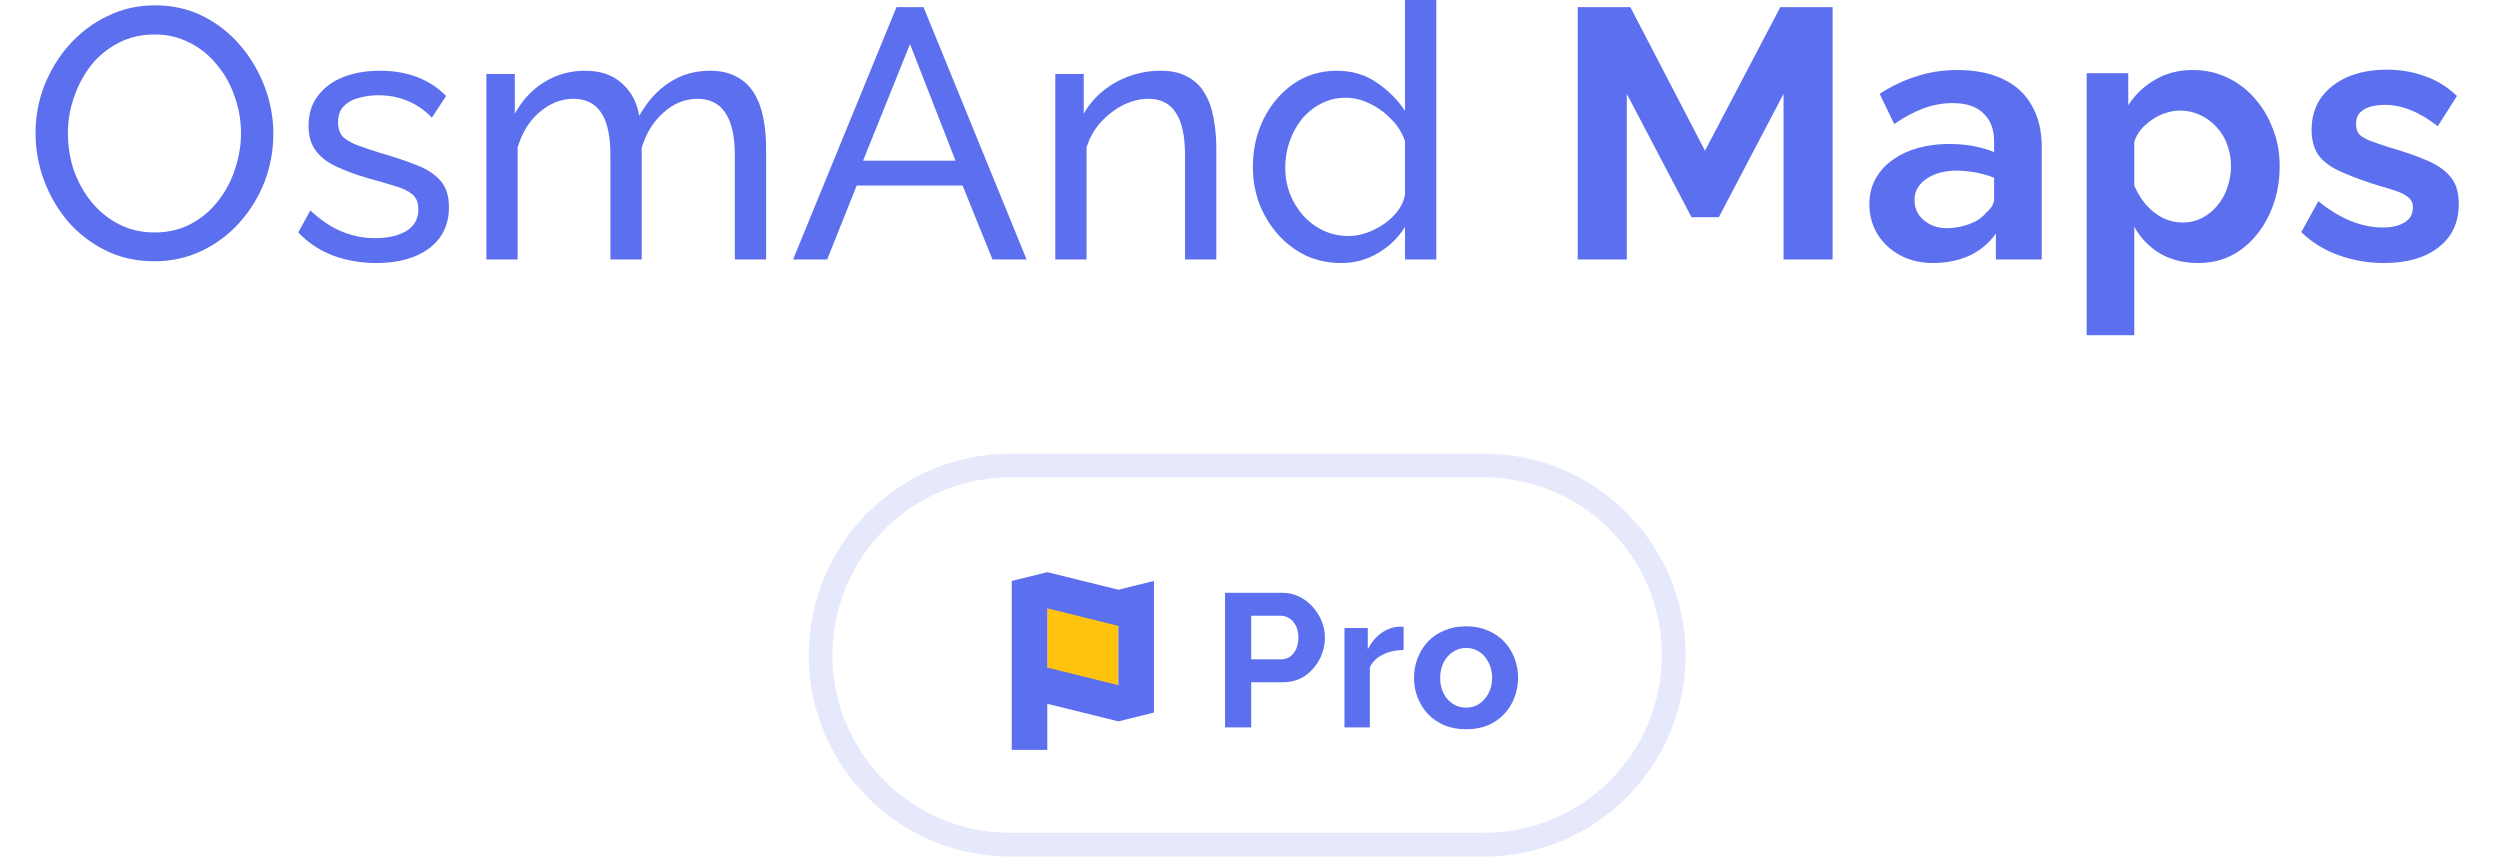 <svg width="211" height="73" viewBox="0 0 211 73" fill="none" xmlns="http://www.w3.org/2000/svg">
<g clip-path="url(#clip0_524_693)">
<path fill-rule="evenodd" clip-rule="evenodd" d="M118.583 21.9V19.14C118.023 20.06 117.263 20.8 116.303 21.36C115.363 21.92 114.333 22.2 113.213 22.2C112.133 22.2 111.133 21.99 110.213 21.57C109.313 21.13 108.523 20.53 107.843 19.77C107.183 19.01 106.663 18.15 106.283 17.19C105.923 16.21 105.743 15.18 105.743 14.1C105.743 12.62 106.043 11.27 106.643 10.05C107.263 8.81 108.103 7.82 109.163 7.08C110.243 6.34 111.463 5.97 112.823 5.97C114.103 5.97 115.223 6.3 116.183 6.96C117.163 7.62 117.963 8.42 118.583 9.36V0H121.223V21.9H118.583ZM118.583 11.91C118.343 11.21 117.953 10.59 117.413 10.05C116.873 9.49 116.263 9.05 115.583 8.73C114.923 8.41 114.253 8.25 113.573 8.25C112.813 8.25 112.113 8.42 111.473 8.76C110.853 9.08 110.313 9.52 109.853 10.08C109.413 10.64 109.073 11.27 108.833 11.97C108.593 12.67 108.473 13.39 108.473 14.13C108.473 14.91 108.603 15.65 108.863 16.35C109.143 17.05 109.523 17.67 110.003 18.21C110.503 18.75 111.073 19.17 111.713 19.47C112.373 19.77 113.083 19.92 113.843 19.92C114.323 19.92 114.823 19.83 115.343 19.65C115.863 19.47 116.353 19.22 116.813 18.9C117.273 18.58 117.663 18.21 117.983 17.79C118.303 17.35 118.503 16.89 118.583 16.41V11.91ZM150.531 7.92V21.9H154.671V0.6H150.261L143.901 12.72L137.601 0.6H133.161V21.9H137.301V7.92L142.761 18.33H145.071L150.531 7.92ZM197.379 21.54C198.599 21.98 199.879 22.2 201.219 22.2C203.139 22.2 204.669 21.76 205.809 20.88C206.949 20 207.519 18.78 207.519 17.22C207.519 16.26 207.299 15.51 206.859 14.97C206.419 14.41 205.759 13.94 204.879 13.56C204.019 13.18 202.959 12.81 201.699 12.45C201.079 12.25 200.549 12.07 200.109 11.91C199.689 11.75 199.369 11.57 199.149 11.37C198.949 11.15 198.849 10.85 198.849 10.47C198.849 10.05 198.959 9.73 199.179 9.51C199.419 9.27 199.719 9.1 200.079 9C200.459 8.9 200.859 8.85 201.279 8.85C202.019 8.85 202.749 9 203.469 9.3C204.189 9.58 204.949 10.03 205.749 10.65L207.369 8.1C206.549 7.32 205.639 6.76 204.639 6.42C203.639 6.06 202.579 5.88 201.459 5.88C200.179 5.88 199.059 6.09 198.099 6.51C197.159 6.93 196.419 7.52 195.879 8.28C195.359 9.02 195.099 9.91 195.099 10.95C195.099 11.81 195.289 12.52 195.669 13.08C196.069 13.62 196.659 14.07 197.439 14.43C198.219 14.79 199.189 15.16 200.349 15.54C201.049 15.74 201.639 15.92 202.119 16.08C202.619 16.24 202.999 16.43 203.259 16.65C203.519 16.85 203.649 17.14 203.649 17.52C203.649 18.08 203.409 18.5 202.929 18.78C202.469 19.06 201.849 19.2 201.069 19.2C200.229 19.2 199.349 19.02 198.429 18.66C197.529 18.3 196.609 17.74 195.669 16.98L194.229 19.59C195.109 20.45 196.159 21.1 197.379 21.54ZM182.295 21.39C183.235 21.93 184.315 22.2 185.535 22.2C186.875 22.2 188.055 21.84 189.075 21.12C190.115 20.38 190.925 19.39 191.505 18.15C192.105 16.91 192.405 15.53 192.405 14.01C192.405 12.89 192.215 11.85 191.835 10.89C191.475 9.91 190.965 9.05 190.305 8.31C189.645 7.55 188.865 6.96 187.965 6.54C187.085 6.12 186.115 5.91 185.055 5.91C183.875 5.91 182.825 6.18 181.905 6.72C180.985 7.24 180.225 7.96 179.625 8.88V6.18H176.115V28.29H180.135V19.14C180.655 20.08 181.375 20.83 182.295 21.39ZM185.865 18.39C185.365 18.65 184.805 18.78 184.185 18.78C183.625 18.78 183.075 18.65 182.535 18.39C181.995 18.11 181.515 17.73 181.095 17.25C180.695 16.77 180.375 16.24 180.135 15.66V11.97C180.255 11.59 180.445 11.24 180.705 10.92C180.985 10.6 181.305 10.32 181.665 10.08C182.025 9.84 182.395 9.66 182.775 9.54C183.175 9.4 183.565 9.33 183.945 9.33C184.565 9.33 185.135 9.45 185.655 9.69C186.195 9.93 186.665 10.27 187.065 10.71C187.465 11.13 187.765 11.62 187.965 12.18C188.185 12.74 188.295 13.35 188.295 14.01C188.295 14.63 188.195 15.23 187.995 15.81C187.815 16.37 187.535 16.88 187.155 17.34C186.795 17.78 186.365 18.13 185.865 18.39ZM168.453 21.9V19.71C167.853 20.55 167.093 21.18 166.173 21.6C165.253 22 164.243 22.2 163.143 22.2C162.143 22.2 161.233 21.99 160.413 21.57C159.593 21.13 158.943 20.53 158.463 19.77C158.003 19.01 157.773 18.16 157.773 17.22C157.773 16.42 157.953 15.7 158.313 15.06C158.673 14.42 159.163 13.89 159.783 13.47C160.403 13.03 161.113 12.7 161.913 12.48C162.733 12.26 163.583 12.15 164.463 12.15C165.303 12.15 166.053 12.22 166.713 12.36C167.373 12.5 167.903 12.66 168.303 12.84V11.94C168.303 10.92 168.003 10.13 167.403 9.57C166.823 8.99 165.953 8.7 164.793 8.7C163.973 8.7 163.153 8.85 162.333 9.15C161.533 9.45 160.713 9.89 159.873 10.47L158.643 7.92C159.623 7.28 160.653 6.79 161.733 6.45C162.813 6.09 163.963 5.91 165.183 5.91C166.723 5.91 168.023 6.17 169.083 6.69C170.143 7.19 170.943 7.93 171.483 8.91C172.043 9.87 172.323 11.03 172.323 12.39V21.9H168.453ZM167.643 17.94C168.083 17.56 168.303 17.18 168.303 16.8V15C167.803 14.8 167.273 14.65 166.713 14.55C166.153 14.45 165.623 14.4 165.123 14.4C164.683 14.4 164.253 14.45 163.833 14.55C163.413 14.65 163.033 14.81 162.693 15.03C162.353 15.23 162.083 15.49 161.883 15.81C161.683 16.11 161.583 16.47 161.583 16.89C161.583 17.35 161.703 17.76 161.943 18.12C162.203 18.48 162.533 18.76 162.933 18.96C163.353 19.16 163.803 19.26 164.283 19.26C164.703 19.26 165.123 19.21 165.543 19.11C165.963 19.01 166.353 18.87 166.713 18.69C167.093 18.49 167.403 18.24 167.643 17.94ZM100.017 21.9H102.657V12.54C102.657 11.6 102.577 10.73 102.417 9.93C102.277 9.13 102.027 8.44 101.667 7.86C101.327 7.26 100.847 6.8 100.227 6.48C99.627 6.14 98.877 5.97 97.977 5.97C97.057 5.97 96.177 6.12 95.337 6.42C94.498 6.72 93.748 7.14 93.087 7.68C92.427 8.22 91.887 8.86 91.467 9.6V6.24H89.067V21.9H91.707V12.45C91.947 11.65 92.337 10.95 92.877 10.35C93.437 9.73 94.067 9.24 94.767 8.88C95.487 8.52 96.207 8.34 96.927 8.34C97.967 8.34 98.737 8.73 99.237 9.51C99.757 10.27 100.017 11.48 100.017 13.14V21.9ZM75.665 0.6H77.945L86.645 21.9H83.765L81.245 15.66H72.305L69.815 21.9H66.935L75.665 0.6ZM80.645 13.56L76.805 3.72L72.845 13.56H80.645ZM62.02 21.9H64.66V12.54C64.66 11.6 64.58 10.73 64.42 9.93C64.26 9.13 64 8.44 63.64 7.86C63.28 7.26 62.79 6.8 62.17 6.48C61.57 6.14 60.82 5.97 59.92 5.97C58.64 5.97 57.5 6.3 56.5 6.96C55.5 7.6 54.65 8.54 53.95 9.78C53.77 8.66 53.29 7.75 52.51 7.05C51.73 6.33 50.69 5.97 49.39 5.97C48.11 5.97 46.96 6.29 45.94 6.93C44.92 7.55 44.09 8.44 43.45 9.6V6.24H41.05V21.9H43.69V12.45C44.05 11.21 44.66 10.22 45.52 9.48C46.4 8.72 47.36 8.34 48.4 8.34C49.44 8.34 50.22 8.73 50.74 9.51C51.26 10.27 51.52 11.48 51.52 13.14V21.9H54.16V12.48C54.52 11.26 55.13 10.27 55.99 9.51C56.85 8.73 57.81 8.34 58.87 8.34C59.91 8.34 60.69 8.73 61.21 9.51C61.75 10.29 62.02 11.5 62.02 13.14V21.9ZM31.771 22.2C30.471 22.2 29.251 21.99 28.111 21.57C26.971 21.13 25.991 20.48 25.171 19.62L26.191 17.76C27.091 18.6 27.991 19.2 28.891 19.56C29.791 19.92 30.711 20.1 31.651 20.1C32.731 20.1 33.611 19.9 34.291 19.5C34.971 19.08 35.311 18.47 35.311 17.67C35.311 17.09 35.131 16.66 34.771 16.38C34.431 16.1 33.941 15.87 33.301 15.69C32.661 15.49 31.901 15.27 31.021 15.03C29.941 14.71 29.031 14.37 28.291 14.01C27.551 13.65 26.991 13.2 26.611 12.66C26.231 12.12 26.041 11.44 26.041 10.62C26.041 9.62 26.301 8.78 26.821 8.1C27.341 7.4 28.051 6.87 28.951 6.51C29.871 6.15 30.911 5.97 32.071 5.97C33.231 5.97 34.281 6.15 35.221 6.51C36.161 6.87 36.971 7.4 37.651 8.1L36.451 9.93C35.831 9.29 35.151 8.82 34.411 8.52C33.671 8.2 32.841 8.04 31.921 8.04C31.381 8.04 30.851 8.11 30.331 8.25C29.811 8.37 29.381 8.6 29.041 8.94C28.701 9.26 28.531 9.72 28.531 10.32C28.531 10.82 28.661 11.22 28.921 11.52C29.201 11.8 29.601 12.04 30.121 12.24C30.661 12.44 31.311 12.66 32.071 12.9C33.251 13.24 34.271 13.58 35.131 13.92C36.011 14.26 36.691 14.7 37.171 15.24C37.651 15.78 37.891 16.53 37.891 17.49C37.891 18.97 37.331 20.13 36.211 20.97C35.091 21.79 33.611 22.2 31.771 22.2ZM8.94 21.15C10.16 21.75 11.52 22.05 13.02 22.05C14.46 22.05 15.79 21.76 17.01 21.18C18.23 20.6 19.29 19.81 20.19 18.81C21.11 17.79 21.82 16.64 22.32 15.36C22.82 14.06 23.07 12.7 23.07 11.28C23.07 9.94 22.83 8.63 22.35 7.35C21.87 6.07 21.19 4.91 20.31 3.87C19.43 2.83 18.38 2 17.16 1.38C15.94 0.76 14.58 0.45 13.08 0.45C11.64 0.45 10.31 0.75 9.09 1.35C7.87 1.93 6.8 2.73 5.88 3.75C4.98 4.75 4.27 5.9 3.75 7.2C3.25 8.48 3 9.83 3 11.25C3 12.61 3.24 13.94 3.72 15.24C4.2 16.52 4.88 17.68 5.76 18.72C6.66 19.74 7.72 20.55 8.94 21.15ZM6.24 14.4C5.9 13.38 5.73 12.33 5.73 11.25C5.73 10.21 5.9 9.2 6.24 8.22C6.58 7.22 7.06 6.32 7.68 5.52C8.32 4.72 9.09 4.09 9.99 3.63C10.89 3.15 11.91 2.91 13.05 2.91C14.13 2.91 15.11 3.14 15.99 3.6C16.89 4.04 17.66 4.66 18.3 5.46C18.96 6.24 19.46 7.13 19.8 8.13C20.16 9.13 20.34 10.17 20.34 11.25C20.34 12.27 20.17 13.28 19.83 14.28C19.51 15.28 19.03 16.18 18.39 16.98C17.77 17.78 17.01 18.42 16.11 18.9C15.21 19.38 14.19 19.62 13.05 19.62C11.95 19.62 10.95 19.39 10.05 18.93C9.15 18.47 8.38 17.85 7.74 17.07C7.1 16.29 6.6 15.4 6.24 14.4Z" fill="#5C70EF"/>
<path fill-rule="evenodd" clip-rule="evenodd" d="M85.26 38.29H125.26C134.648 38.29 142.26 45.901 142.26 55.29C142.26 64.679 134.648 72.29 125.26 72.29H85.26C75.871 72.29 68.26 64.679 68.26 55.29C68.26 45.901 75.871 38.29 85.26 38.29ZM85.26 40.29C76.975 40.29 70.26 47.006 70.26 55.29C70.26 63.574 76.975 70.29 85.26 70.29H125.26C133.544 70.29 140.26 63.574 140.26 55.29C140.26 47.006 133.544 40.29 125.26 40.29H85.26Z" fill="#5C70EF" fill-opacity="0.15"/>
<path d="M88.392 50.29L94.392 51.745V58.29L88.392 56.836V50.29Z" fill="#FFC30D"/>
<path fill-rule="evenodd" clip-rule="evenodd" d="M88.392 48.29L94.392 49.772L97.392 49.031V60.142L94.392 60.883L88.392 59.401V63.29H85.392V49.031L88.392 48.29ZM88.392 51.344V56.347L94.392 57.828V52.826L88.392 51.344Z" fill="#5C70EF"/>
<path fill-rule="evenodd" clip-rule="evenodd" d="M103.392 50.03V61.39H105.6V57.582H108.288C109.003 57.582 109.621 57.401 110.144 57.038C110.667 56.675 111.077 56.206 111.376 55.63C111.675 55.054 111.824 54.446 111.824 53.806C111.824 53.337 111.733 52.878 111.552 52.43C111.371 51.982 111.115 51.577 110.784 51.214C110.464 50.851 110.085 50.563 109.648 50.35C109.211 50.137 108.731 50.03 108.208 50.03H103.392ZM108.16 55.646H105.6V51.966H108.064C108.331 51.966 108.576 52.035 108.8 52.174C109.035 52.313 109.221 52.521 109.36 52.798C109.509 53.075 109.584 53.411 109.584 53.806C109.584 54.169 109.52 54.494 109.392 54.782C109.264 55.059 109.093 55.273 108.88 55.422C108.667 55.571 108.427 55.646 108.16 55.646ZM123.743 61.55C123.06 61.55 122.447 61.438 121.903 61.214C121.359 60.979 120.895 60.659 120.511 60.254C120.138 59.849 119.85 59.385 119.647 58.862C119.444 58.339 119.343 57.79 119.343 57.214C119.343 56.627 119.444 56.073 119.647 55.55C119.85 55.027 120.138 54.563 120.511 54.158C120.895 53.753 121.359 53.438 121.903 53.214C122.447 52.979 123.06 52.862 123.743 52.862C124.426 52.862 125.034 52.979 125.567 53.214C126.111 53.438 126.575 53.753 126.959 54.158C127.343 54.563 127.631 55.027 127.823 55.55C128.026 56.073 128.127 56.627 128.127 57.214C128.127 57.79 128.026 58.339 127.823 58.862C127.631 59.385 127.343 59.849 126.959 60.254C126.586 60.659 126.127 60.979 125.583 61.214C125.039 61.438 124.426 61.55 123.743 61.55ZM121.551 57.214C121.551 57.705 121.647 58.142 121.839 58.526C122.031 58.899 122.292 59.193 122.623 59.406C122.954 59.619 123.327 59.726 123.743 59.726C124.148 59.726 124.516 59.619 124.847 59.406C125.178 59.182 125.439 58.883 125.631 58.51C125.834 58.126 125.935 57.689 125.935 57.198C125.935 56.718 125.834 56.286 125.631 55.902C125.439 55.518 125.178 55.219 124.847 55.006C124.516 54.793 124.148 54.686 123.743 54.686C123.327 54.686 122.954 54.798 122.623 55.022C122.292 55.235 122.031 55.534 121.839 55.918C121.647 56.291 121.551 56.723 121.551 57.214ZM118.465 54.862C117.814 54.862 117.233 54.99 116.721 55.246C116.209 55.491 115.841 55.849 115.617 56.318V61.39H113.473V53.006H115.441V54.798C115.74 54.222 116.118 53.769 116.577 53.438C117.036 53.107 117.521 52.926 118.033 52.894H118.305C118.369 52.894 118.422 52.899 118.465 52.91V54.862Z" fill="#5C70EF"/>
</g>
<defs>
<clipPath id="clip0_524_693">
<rect width="210.519" height="72.29" fill="white"/>
</clipPath>
</defs>
</svg>
